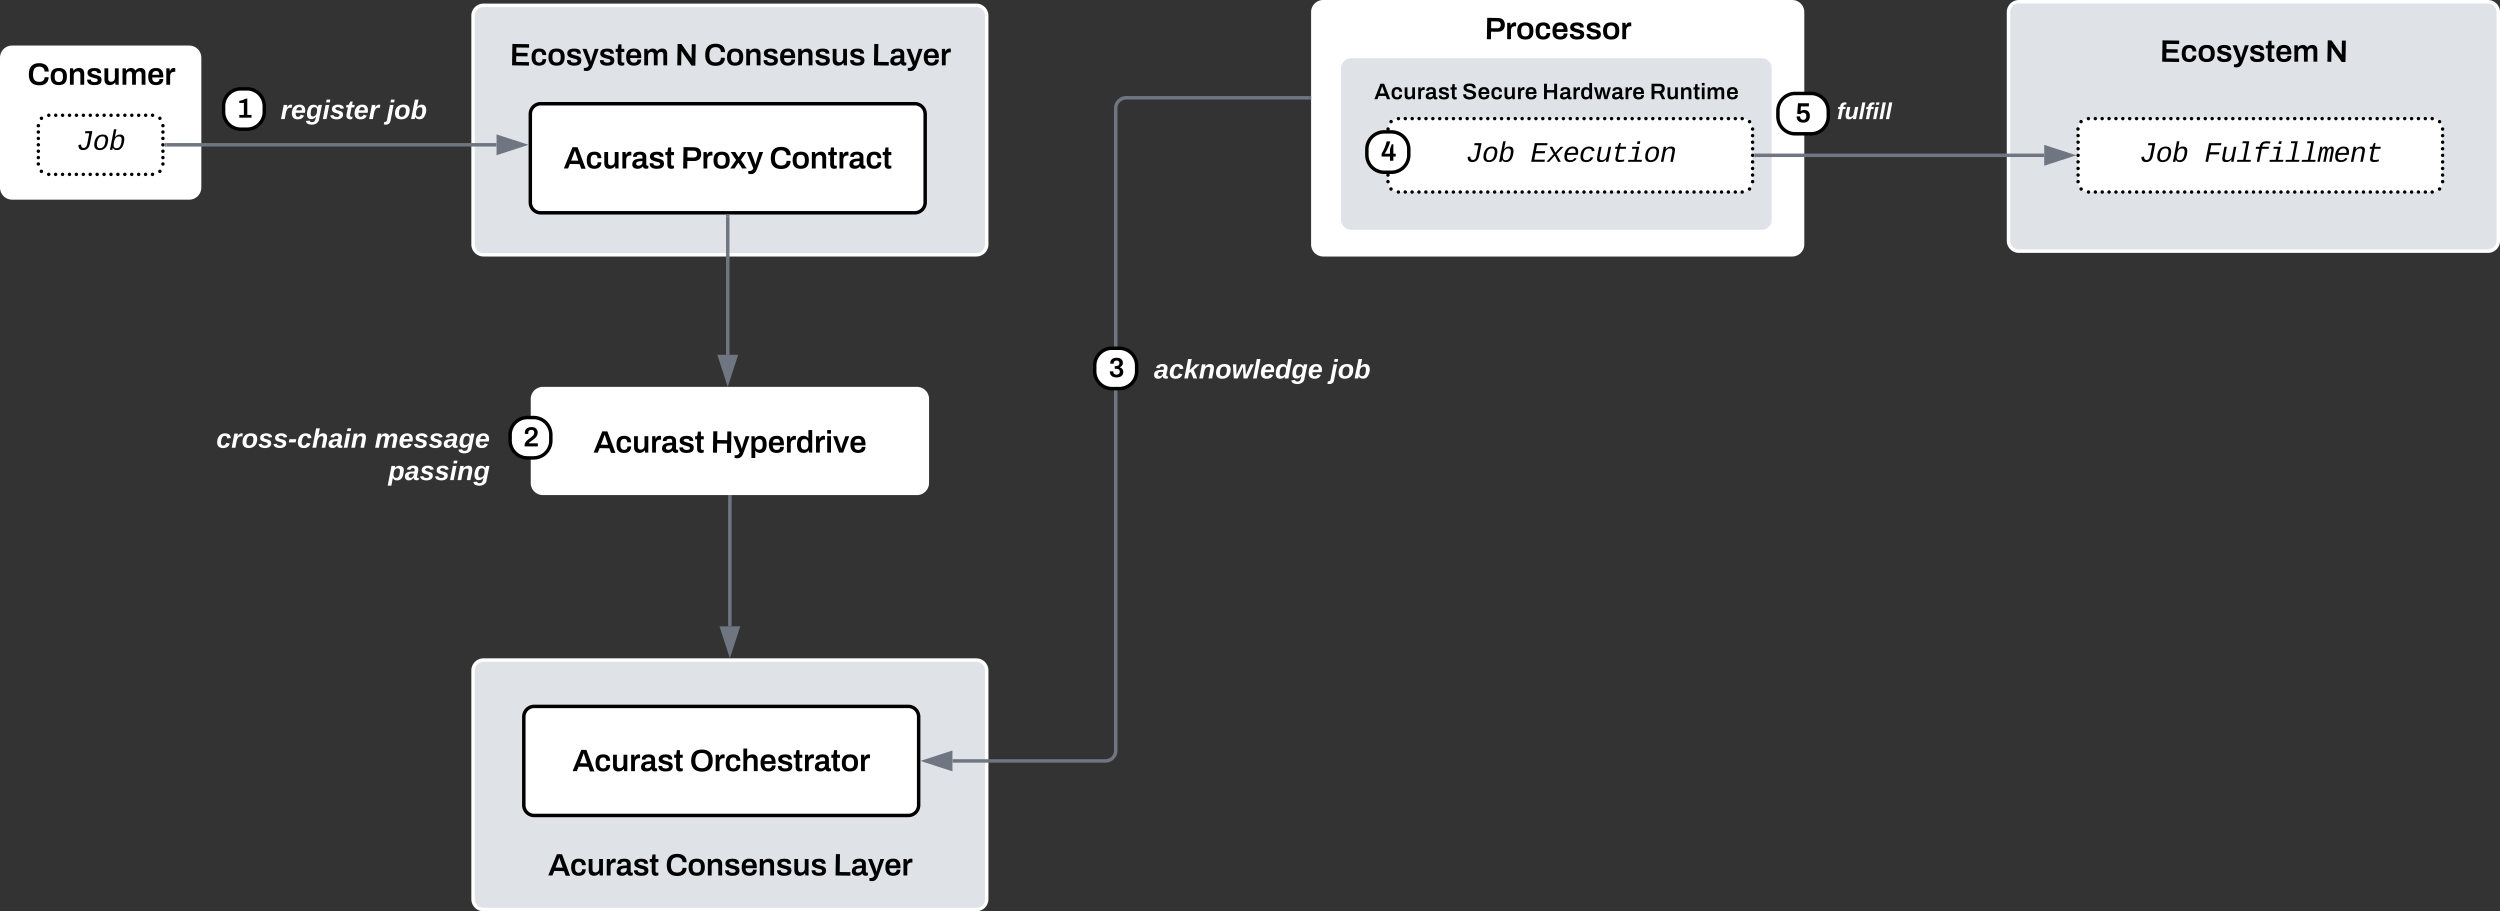 <svg xmlns="http://www.w3.org/2000/svg" xmlns:xlink="http://www.w3.org/1999/xlink" xmlns:lucid="lucid" width="1442.98" height="525.97"><rect width="100%" height="100%" fill="#333333" stroke="none"/><g transform="translate(-3179 -1519)" lucid:page-tab-id="OiwJSpQVZVr0"><path d="M4338.3 1526a6 6 0 0 1 6-6H4615a6 6 0 0 1 6 6v131.97a6 6 0 0 1-6 6h-270.7a6 6 0 0 1-6-6z" stroke="#fff" stroke-width="2" fill="#dfe3e8"/><use xlink:href="#a" transform="translate(4425.625 1554.609)"/><use xlink:href="#b" transform="translate(4520.985 1554.609)"/><path d="M3180 1552.3a6 6 0 0 1 6-6h102.2a6 6 0 0 1 6 6v74.94a6 6 0 0 1-6 6H3186a6 6 0 0 1-6-6z" stroke="#fff" stroke-width="2" fill="#fff"/><use xlink:href="#c" transform="translate(3194.736 1567.916)"/><path d="M3201.16 1591.53a6 6 0 0 1 6-6h59.9a6 6 0 0 1 6 6v22.1a6 6 0 0 1-6 6h-59.9a6 6 0 0 1-6-6z" fill="#fff"/><path d="M3202.16 1591.53c0 .55-.45 1-1 1s-1-.45-1-1c0-.56.45-1 1-1s1 .44 1 1zm1.76-4.25c0 .55-.45 1-1 1-.56 0-1-.45-1-1s.44-1 1-1c.55 0 1 .45 1 1zm4.24-1.75c0 .55-.45 1-1 1s-1-.45-1-1c0-.56.45-1 1-1s1 .44 1 1zm4 0c0 .55-.46 1-1 1-.56 0-1-.45-1-1 0-.56.44-1 1-1 .54 0 1 .44 1 1zm3.98 0c0 .55-.44 1-1 1-.55 0-1-.45-1-1 0-.56.45-1 1-1 .56 0 1 .44 1 1zm4 0c0 .55-.45 1-1 1-.56 0-1-.45-1-1 0-.56.44-1 1-1 .55 0 1 .44 1 1zm4 0c0 .55-.46 1-1 1-.56 0-1-.45-1-1 0-.56.44-1 1-1 .54 0 1 .44 1 1zm3.98 0c0 .55-.45 1-1 1s-1-.45-1-1c0-.56.45-1 1-1s1 .44 1 1zm4 0c0 .55-.45 1-1 1-.56 0-1-.45-1-1 0-.56.44-1 1-1 .55 0 1 .44 1 1zm4 0c0 .55-.46 1-1 1-.57 0-1-.45-1-1 0-.56.43-1 1-1 .54 0 1 .44 1 1zm3.98 0c0 .55-.45 1-1 1s-1-.45-1-1c0-.56.45-1 1-1s1 .44 1 1zm4 0c0 .55-.46 1-1 1-.56 0-1-.45-1-1 0-.56.44-1 1-1 .54 0 1 .44 1 1zm3.98 0c0 .55-.44 1-1 1-.55 0-1-.45-1-1 0-.56.45-1 1-1 .56 0 1 .44 1 1zm4 0c0 .55-.45 1-1 1-.56 0-1-.45-1-1 0-.56.44-1 1-1 .55 0 1 .44 1 1zm4 0c0 .55-.46 1-1 1-.56 0-1-.45-1-1 0-.56.44-1 1-1 .54 0 1 .44 1 1zm3.98 0c0 .55-.45 1-1 1s-1-.45-1-1c0-.56.45-1 1-1s1 .44 1 1zm4 0c0 .55-.45 1-1 1-.56 0-1-.45-1-1 0-.56.44-1 1-1 .55 0 1 .44 1 1zm4 0c0 .55-.46 1-1 1-.57 0-1-.45-1-1 0-.56.43-1 1-1 .54 0 1 .44 1 1zm4.23 1.75c0 .55-.46 1-1 1-.56 0-1-.45-1-1s.44-1 1-1c.54 0 1 .45 1 1zm1.75 4.25c0 .55-.45 1-1 1-.56 0-1-.45-1-1 0-.56.44-1 1-1 .55 0 1 .44 1 1zm0 3.68c0 .56-.45 1-1 1-.56 0-1-.44-1-1 0-.54.44-1 1-1 .55 0 1 .46 1 1zm0 3.7c0 .55-.45 1-1 1-.56 0-1-.45-1-1 0-.56.44-1 1-1 .55 0 1 .44 1 1zm0 3.68c0 .55-.45 1-1 1-.56 0-1-.45-1-1s.44-1 1-1c.55 0 1 .45 1 1zm0 3.7c0 .54-.45 1-1 1-.56 0-1-.46-1-1 0-.57.44-1 1-1 .55 0 1 .43 1 1zm0 3.67c0 .55-.45 1-1 1-.56 0-1-.45-1-1s.44-1 1-1c.55 0 1 .45 1 1zm0 3.7c0 .54-.45 1-1 1-.56 0-1-.46-1-1 0-.57.44-1 1-1 .55 0 1 .43 1 1zm-1.76 4.23c0 .55-.46 1-1 1-.56 0-1-.45-1-1s.44-1 1-1c.54 0 1 .45 1 1zm-4.25 1.76c0 .55-.45 1-1 1-.56 0-1-.45-1-1 0-.56.44-1 1-1 .55 0 1 .44 1 1zm-4 0c0 .55-.44 1-1 1-.55 0-1-.45-1-1 0-.56.45-1 1-1 .56 0 1 .44 1 1zm-4 0c0 .55-.44 1-1 1-.54 0-1-.45-1-1 0-.56.46-1 1-1 .56 0 1 .44 1 1zm-3.98 0c0 .55-.45 1-1 1s-1-.45-1-1c0-.56.45-1 1-1s1 .44 1 1zm-4 0c0 .55-.44 1-1 1-.55 0-1-.45-1-1 0-.56.45-1 1-1 .56 0 1 .44 1 1zm-4 0c0 .55-.43 1-1 1-.54 0-1-.45-1-1 0-.56.46-1 1-1 .57 0 1 .44 1 1zm-3.98 0c0 .55-.46 1-1 1-.56 0-1-.45-1-1 0-.56.44-1 1-1 .54 0 1 .44 1 1zm-4 0c0 .55-.45 1-1 1s-1-.45-1-1c0-.56.45-1 1-1s1 .44 1 1zm-4 0c0 .55-.44 1-1 1-.55 0-1-.45-1-1 0-.56.45-1 1-1 .56 0 1 .44 1 1zm-4 0c0 .55-.43 1-1 1-.54 0-1-.45-1-1 0-.56.46-1 1-1 .57 0 1 .44 1 1zm-3.98 0c0 .55-.45 1-1 1s-1-.45-1-1c0-.56.45-1 1-1s1 .44 1 1zm-4 0c0 .55-.44 1-1 1-.54 0-1-.45-1-1 0-.56.46-1 1-1 .56 0 1 .44 1 1zm-3.98 0c0 .55-.45 1-1 1-.56 0-1-.45-1-1 0-.56.44-1 1-1 .55 0 1 .44 1 1zm-4 0c0 .55-.44 1-1 1-.55 0-1-.45-1-1 0-.56.45-1 1-1 .56 0 1 .44 1 1zm-4 0c0 .55-.44 1-1 1-.54 0-1-.45-1-1 0-.56.46-1 1-1 .56 0 1 .44 1 1zm-3.98 0c0 .55-.45 1-1 1s-1-.45-1-1c0-.56.45-1 1-1s1 .44 1 1zm-4.24-1.76c0 .55-.45 1-1 1-.56 0-1-.45-1-1s.44-1 1-1c.55 0 1 .45 1 1zm-1.76-4.24c0 .55-.45 1-1 1s-1-.45-1-1c0-.56.45-1 1-1s1 .44 1 1zm0-3.7c0 .56-.45 1-1 1s-1-.44-1-1c0-.54.45-1 1-1s1 .46 1 1zm0-3.67c0 .55-.45 1-1 1s-1-.45-1-1c0-.56.45-1 1-1s1 .44 1 1zm0-3.7c0 .56-.45 1-1 1s-1-.44-1-1c0-.54.45-1 1-1s1 .46 1 1zm0-3.67c0 .55-.45 1-1 1s-1-.45-1-1c0-.56.45-1 1-1s1 .44 1 1zm0-3.7c0 .56-.45 1-1 1s-1-.44-1-1c0-.54.45-1 1-1s1 .46 1 1zm0-3.67c0 .55-.45 1-1 1s-1-.45-1-1c0-.56.45-1 1-1s1 .44 1 1z"/><use xlink:href="#d" transform="translate(3223.155 1605.475)"/><path d="M3308.04 1580.28a10 10 0 0 1 10-10h3.5a10 10 0 0 1 10 10v3.3a10 10 0 0 1-10 10h-3.5a10 10 0 0 1-10-10z" stroke="#000" stroke-width="2" fill="#fff"/><use xlink:href="#e" transform="translate(3315.564 1586.935)"/><path d="M3335.93 1570.28h109.56v35.8h-109.57z" fill="none"/><use xlink:href="#f" transform="translate(3340.935 1587.722)"/><use xlink:href="#g" transform="translate(3402.207 1587.722)"/><path d="M3452.05 1906a6 6 0 0 1 6-6h284.47a6 6 0 0 1 6 6v131.97a6 6 0 0 1-6 6h-284.47a6 6 0 0 1-6-6z" stroke="#fff" stroke-width="2" fill="#dfe3e8"/><use xlink:href="#h" transform="translate(3495.356 2024.293)"/><use xlink:href="#i" transform="translate(3562.947 2024.293)"/><use xlink:href="#j" transform="translate(3659.907 2024.293)"/><path d="M3481.34 1932.72a6 6 0 0 1 6-6h215.9a6 6 0 0 1 6 6v50.97a6 6 0 0 1-6 6h-215.9a6 6 0 0 1-6-6z" stroke="#000" stroke-width="2" fill="#fff"/><use xlink:href="#h" transform="translate(3509.427 1964.078)"/><use xlink:href="#k" transform="translate(3577.018 1964.078)"/><path d="M3936.75 1526a6 6 0 0 1 6-6h270.67a6 6 0 0 1 6 6v134.05a6 6 0 0 1-6 6h-270.67a6 6 0 0 1-6-6z" stroke="#fff" stroke-width="2" fill="#fff"/><use xlink:href="#l" transform="translate(4035.847 1541.609)"/><path d="M3953 1558.55a6 6 0 0 1 6-6h236.6a6 6 0 0 1 6 6v87.14a6 6 0 0 1-6 6H3959a6 6 0 0 1-6-6z" fill="#dfe3e8"/><use xlink:href="#m" transform="translate(3972.236 1576.259)"/><use xlink:href="#n" transform="translate(4022.93 1576.259)"/><use xlink:href="#o" transform="translate(4069.21 1576.259)"/><use xlink:href="#p" transform="translate(4131.263 1576.259)"/><path d="M3728.74 1958.2H3817a6 6 0 0 0 6-6v-370.74a6 6 0 0 1 6-6h105.75" stroke="#6f7681" stroke-width="2" fill="none"/><path d="m3713.47 1958.2 14.27-4.63v9.27z" stroke="#6f7681" stroke-width="2" fill="#6f7681"/><path d="M3935.75 1576.46h-1.03v-2h1.03z" stroke="#6f7681" stroke-width=".05" fill="#6f7681"/><path d="M3810.86 1730a10 10 0 0 1 10-10h4.2a10 10 0 0 1 10 10v3.3a10 10 0 0 1-10 10h-4.2a10 10 0 0 1-10-10z" stroke="#000" stroke-width="2" fill="#fff"/><use xlink:href="#q" transform="translate(3818.885 1736.658)"/><path d="M3835.07 1720h139.04v28.67h-139.03z" fill="none"/><use xlink:href="#r" transform="translate(3845.018 1737.444)"/><use xlink:href="#s" transform="translate(3946.82 1737.444)"/><path d="M3980.18 1593.45a6 6 0 0 1 6-6h198.4a6 6 0 0 1 6 6v30.37a6 6 0 0 1-6 6h-198.4a6 6 0 0 1-6-6z" fill="#fff"/><path d="M3981.18 1593.45c0 .55-.45 1-1 1-.56 0-1-.45-1-1s.44-1 1-1c.55 0 1 .45 1 1zm1.75-4.24c0 .56-.44 1-1 1-.55 0-1-.44-1-1 0-.55.45-1 1-1 .56 0 1 .45 1 1zm4.25-1.75c0 .55-.45 1-1 1-.56 0-1-.45-1-1s.44-1 1-1c.55 0 1 .45 1 1zm3.96 0c0 .55-.44 1-1 1-.55 0-1-.45-1-1s.45-1 1-1c.56 0 1 .45 1 1zm3.97 0c0 .55-.44 1-1 1-.54 0-1-.45-1-1s.46-1 1-1c.56 0 1 .45 1 1zm3.98 0c0 .55-.45 1-1 1s-1-.45-1-1 .45-1 1-1 1 .45 1 1zm3.97 0c0 .55-.45 1-1 1s-1-.45-1-1 .45-1 1-1 1 .45 1 1zm3.97 0c0 .55-.45 1-1 1-.56 0-1-.45-1-1s.44-1 1-1c.55 0 1 .45 1 1zm3.97 0c0 .55-.46 1-1 1-.57 0-1-.45-1-1s.43-1 1-1c.54 0 1 .45 1 1zm3.95 0c0 .55-.44 1-1 1-.55 0-1-.45-1-1s.45-1 1-1c.56 0 1 .45 1 1zm3.97 0c0 .55-.45 1-1 1s-1-.45-1-1 .45-1 1-1 1 .45 1 1zm3.97 0c0 .55-.46 1-1 1-.56 0-1-.45-1-1s.44-1 1-1c.54 0 1 .45 1 1zm3.96 0c0 .55-.45 1-1 1-.56 0-1-.45-1-1s.44-1 1-1c.55 0 1 .45 1 1zm3.97 0c0 .55-.45 1-1 1-.56 0-1-.45-1-1s.44-1 1-1c.55 0 1 .45 1 1zm3.96 0c0 .55-.45 1-1 1-.56 0-1-.45-1-1s.44-1 1-1c.55 0 1 .45 1 1zm3.96 0c0 .55-.45 1-1 1s-1-.45-1-1 .45-1 1-1 1 .45 1 1zm3.97 0c0 .55-.45 1-1 1s-1-.45-1-1 .45-1 1-1 1 .45 1 1zm3.97 0c0 .55-.45 1-1 1s-1-.45-1-1 .45-1 1-1 1 .45 1 1zm3.97 0c0 .55-.45 1-1 1-.56 0-1-.45-1-1s.44-1 1-1c.55 0 1 .45 1 1zm3.97 0c0 .55-.45 1-1 1-.56 0-1-.45-1-1s.44-1 1-1c.55 0 1 .45 1 1zm3.96 0c0 .55-.44 1-1 1-.55 0-1-.45-1-1s.45-1 1-1c.56 0 1 .45 1 1zm3.97 0c0 .55-.45 1-1 1s-1-.45-1-1 .45-1 1-1 1 .45 1 1zm3.97 0c0 .55-.45 1-1 1s-1-.45-1-1 .45-1 1-1 1 .45 1 1zm3.97 0c0 .55-.44 1-1 1-.54 0-1-.45-1-1s.46-1 1-1c.56 0 1 .45 1 1zm3.98 0c0 .55-.45 1-1 1-.56 0-1-.45-1-1s.44-1 1-1c.55 0 1 .45 1 1zm3.96 0c0 .55-.44 1-1 1-.55 0-1-.45-1-1s.45-1 1-1c.56 0 1 .45 1 1zm3.97 0c0 .55-.43 1-1 1-.54 0-1-.45-1-1s.46-1 1-1c.57 0 1 .45 1 1zm3.98 0c0 .55-.45 1-1 1s-1-.45-1-1 .45-1 1-1 1 .45 1 1zm3.97 0c0 .55-.45 1-1 1s-1-.45-1-1 .45-1 1-1 1 .45 1 1zm3.97 0c0 .55-.45 1-1 1-.56 0-1-.45-1-1s.44-1 1-1c.55 0 1 .45 1 1zm3.97 0c0 .55-.46 1-1 1-.57 0-1-.45-1-1s.43-1 1-1c.54 0 1 .45 1 1zm3.95 0c0 .55-.44 1-1 1-.55 0-1-.45-1-1s.45-1 1-1c.56 0 1 .45 1 1zm3.97 0c0 .55-.45 1-1 1s-1-.45-1-1 .45-1 1-1 1 .45 1 1zm3.97 0c0 .55-.46 1-1 1-.56 0-1-.45-1-1s.44-1 1-1c.54 0 1 .45 1 1zm3.96 0c0 .55-.45 1-1 1s-1-.45-1-1 .45-1 1-1 1 .45 1 1zm3.97 0c0 .55-.45 1-1 1-.56 0-1-.45-1-1s.44-1 1-1c.55 0 1 .45 1 1zm3.97 0c0 .55-.45 1-1 1-.56 0-1-.45-1-1s.44-1 1-1c.55 0 1 .45 1 1zm3.96 0c0 .55-.45 1-1 1s-1-.45-1-1 .45-1 1-1 1 .45 1 1zm3.97 0c0 .55-.45 1-1 1s-1-.45-1-1 .45-1 1-1 1 .45 1 1zm3.97 0c0 .55-.45 1-1 1s-1-.45-1-1 .45-1 1-1 1 .45 1 1zm3.97 0c0 .55-.45 1-1 1-.56 0-1-.45-1-1s.44-1 1-1c.55 0 1 .45 1 1zm3.97 0c0 .55-.45 1-1 1-.56 0-1-.45-1-1s.44-1 1-1c.55 0 1 .45 1 1zm3.96 0c0 .55-.44 1-1 1-.55 0-1-.45-1-1s.45-1 1-1c.56 0 1 .45 1 1zm3.97 0c0 .55-.44 1-1 1-.55 0-1-.45-1-1s.45-1 1-1c.56 0 1 .45 1 1zm3.97 0c0 .55-.45 1-1 1s-1-.45-1-1 .45-1 1-1 1 .45 1 1zm3.97 0c0 .55-.44 1-1 1-.54 0-1-.45-1-1s.46-1 1-1c.56 0 1 .45 1 1zm3.98 0c0 .55-.45 1-1 1s-1-.45-1-1 .45-1 1-1 1 .45 1 1zm3.97 0c0 .55-.45 1-1 1-.56 0-1-.45-1-1s.44-1 1-1c.55 0 1 .45 1 1zm3.96 0c0 .55-.43 1-1 1-.54 0-1-.45-1-1s.46-1 1-1c.57 0 1 .45 1 1zm3.98 0c0 .55-.45 1-1 1s-1-.45-1-1 .45-1 1-1 1 .45 1 1zm3.97 0c0 .55-.45 1-1 1s-1-.45-1-1 .45-1 1-1 1 .45 1 1zm3.97 0c0 .55-.45 1-1 1s-1-.45-1-1 .45-1 1-1 1 .45 1 1zm3.97 0c0 .55-.46 1-1 1-.57 0-1-.45-1-1s.43-1 1-1c.54 0 1 .45 1 1zm4.23 1.76c0 .56-.45 1-1 1s-1-.44-1-1c0-.55.45-1 1-1s1 .45 1 1zm1.76 4.25c0 .55-.46 1-1 1-.57 0-1-.45-1-1s.43-1 1-1c.54 0 1 .45 1 1zm0 3.8c0 .55-.46 1-1 1-.57 0-1-.45-1-1 0-.56.43-1 1-1 .54 0 1 .44 1 1zm0 3.8c0 .55-.46 1-1 1-.57 0-1-.45-1-1 0-.56.43-1 1-1 .54 0 1 .44 1 1zm0 3.8c0 .54-.46 1-1 1-.57 0-1-.46-1-1 0-.56.43-1 1-1 .54 0 1 .44 1 1zm0 3.8c0 .54-.46 1-1 1-.57 0-1-.46-1-1 0-.57.43-1 1-1 .54 0 1 .43 1 1zm0 3.78c0 .56-.46 1-1 1-.57 0-1-.44-1-1 0-.55.43-1 1-1 .54 0 1 .45 1 1zm0 3.8c0 .55-.46 1-1 1-.57 0-1-.45-1-1s.43-1 1-1c.54 0 1 .45 1 1zm0 3.8c0 .55-.46 1-1 1-.57 0-1-.45-1-1 0-.56.43-1 1-1 .54 0 1 .44 1 1zm0 3.8c0 .55-.46 1-1 1-.57 0-1-.45-1-1 0-.56.43-1 1-1 .54 0 1 .44 1 1zm-1.77 4.24c0 .55-.45 1-1 1s-1-.45-1-1c0-.56.45-1 1-1s1 .44 1 1zm-4.24 1.75c0 .56-.46 1-1 1-.57 0-1-.44-1-1 0-.55.43-1 1-1 .54 0 1 .45 1 1zm-3.98 0c0 .56-.45 1-1 1s-1-.44-1-1c0-.55.45-1 1-1s1 .45 1 1zm-3.97 0c0 .56-.45 1-1 1s-1-.44-1-1c0-.55.45-1 1-1s1 .45 1 1zm-3.97 0c0 .56-.45 1-1 1s-1-.44-1-1c0-.55.45-1 1-1s1 .45 1 1zm-3.97 0c0 .56-.43 1-1 1-.54 0-1-.44-1-1 0-.55.46-1 1-1 .57 0 1 .45 1 1zm-3.95 0c0 .56-.45 1-1 1-.56 0-1-.44-1-1 0-.55.44-1 1-1 .55 0 1 .45 1 1zm-3.97 0c0 .56-.45 1-1 1s-1-.44-1-1c0-.55.45-1 1-1s1 .45 1 1zm-3.97 0c0 .56-.44 1-1 1-.54 0-1-.44-1-1 0-.55.46-1 1-1 .56 0 1 .45 1 1zm-3.96 0c0 .56-.45 1-1 1s-1-.44-1-1c0-.55.45-1 1-1s1 .45 1 1zm-3.97 0c0 .56-.44 1-1 1-.55 0-1-.44-1-1 0-.55.45-1 1-1 .56 0 1 .45 1 1zm-3.97 0c0 .56-.44 1-1 1-.55 0-1-.44-1-1 0-.55.45-1 1-1 .56 0 1 .45 1 1zm-3.96 0c0 .56-.45 1-1 1-.56 0-1-.44-1-1 0-.55.44-1 1-1 .55 0 1 .45 1 1zm-3.97 0c0 .56-.45 1-1 1-.56 0-1-.44-1-1 0-.55.44-1 1-1 .55 0 1 .45 1 1zm-3.97 0c0 .56-.45 1-1 1s-1-.44-1-1c0-.55.45-1 1-1s1 .45 1 1zm-3.97 0c0 .56-.45 1-1 1s-1-.44-1-1c0-.55.45-1 1-1s1 .45 1 1zm-3.97 0c0 .56-.45 1-1 1s-1-.44-1-1c0-.55.45-1 1-1s1 .45 1 1zm-3.97 0c0 .56-.45 1-1 1-.56 0-1-.44-1-1 0-.55.44-1 1-1 .55 0 1 .45 1 1zm-3.97 0c0 .56-.45 1-1 1-.56 0-1-.44-1-1 0-.55.44-1 1-1 .55 0 1 .45 1 1zm-3.97 0c0 .56-.45 1-1 1s-1-.44-1-1c0-.55.45-1 1-1s1 .45 1 1zm-3.97 0c0 .56-.46 1-1 1-.56 0-1-.44-1-1 0-.55.44-1 1-1 .54 0 1 .45 1 1zm-3.98 0c0 .56-.45 1-1 1s-1-.44-1-1c0-.55.45-1 1-1s1 .45 1 1zm-3.97 0c0 .56-.44 1-1 1-.55 0-1-.44-1-1 0-.55.45-1 1-1 .56 0 1 .45 1 1zm-3.96 0c0 .56-.46 1-1 1-.57 0-1-.44-1-1 0-.55.43-1 1-1 .54 0 1 .45 1 1zm-3.98 0c0 .56-.45 1-1 1-.56 0-1-.44-1-1 0-.55.44-1 1-1 .55 0 1 .45 1 1zm-3.97 0c0 .56-.45 1-1 1s-1-.44-1-1c0-.55.45-1 1-1s1 .45 1 1zm-3.97 0c0 .56-.45 1-1 1s-1-.44-1-1c0-.55.45-1 1-1s1 .45 1 1zm-3.97 0c0 .56-.43 1-1 1-.54 0-1-.44-1-1 0-.55.46-1 1-1 .57 0 1 .45 1 1zm-3.96 0c0 .56-.44 1-1 1-.55 0-1-.44-1-1 0-.55.45-1 1-1 .56 0 1 .45 1 1zm-3.96 0c0 .56-.45 1-1 1-.56 0-1-.44-1-1 0-.55.44-1 1-1 .55 0 1 .45 1 1zm-3.97 0c0 .56-.44 1-1 1-.54 0-1-.44-1-1 0-.55.46-1 1-1 .56 0 1 .45 1 1zm-3.96 0c0 .56-.45 1-1 1s-1-.44-1-1c0-.55.45-1 1-1s1 .45 1 1zm-3.97 0c0 .56-.45 1-1 1s-1-.44-1-1c0-.55.45-1 1-1s1 .45 1 1zm-3.97 0c0 .56-.44 1-1 1-.55 0-1-.44-1-1 0-.55.45-1 1-1 .56 0 1 .45 1 1zm-3.96 0c0 .56-.45 1-1 1-.56 0-1-.44-1-1 0-.55.44-1 1-1 .55 0 1 .45 1 1zm-3.97 0c0 .56-.45 1-1 1-.56 0-1-.44-1-1 0-.55.44-1 1-1 .55 0 1 .45 1 1zm-3.97 0c0 .56-.45 1-1 1s-1-.44-1-1c0-.55.45-1 1-1s1 .45 1 1zm-3.97 0c0 .56-.45 1-1 1s-1-.44-1-1c0-.55.45-1 1-1s1 .45 1 1zm-3.97 0c0 .56-.45 1-1 1s-1-.44-1-1c0-.55.45-1 1-1s1 .45 1 1zm-3.97 0c0 .56-.45 1-1 1-.56 0-1-.44-1-1 0-.55.44-1 1-1 .55 0 1 .45 1 1zm-3.97 0c0 .56-.45 1-1 1-.56 0-1-.44-1-1 0-.55.44-1 1-1 .55 0 1 .45 1 1zm-3.97 0c0 .56-.45 1-1 1-.56 0-1-.44-1-1 0-.55.44-1 1-1 .55 0 1 .45 1 1zm-3.97 0c0 .56-.46 1-1 1-.56 0-1-.44-1-1 0-.55.44-1 1-1 .54 0 1 .45 1 1zm-3.98 0c0 .56-.45 1-1 1s-1-.44-1-1c0-.55.45-1 1-1s1 .45 1 1zm-3.97 0c0 .56-.44 1-1 1-.55 0-1-.44-1-1 0-.55.45-1 1-1 .56 0 1 .45 1 1zm-3.96 0c0 .56-.46 1-1 1-.57 0-1-.44-1-1 0-.55.43-1 1-1 .54 0 1 .45 1 1zm-3.98 0c0 .56-.45 1-1 1-.56 0-1-.44-1-1 0-.55.44-1 1-1 .55 0 1 .45 1 1zm-3.97 0c0 .56-.45 1-1 1s-1-.44-1-1c0-.55.45-1 1-1s1 .45 1 1zm-3.97 0c0 .56-.45 1-1 1s-1-.44-1-1c0-.55.45-1 1-1s1 .45 1 1zm-3.97 0c0 .56-.44 1-1 1-.54 0-1-.44-1-1 0-.55.46-1 1-1 .56 0 1 .45 1 1zm-3.96 0c0 .56-.44 1-1 1-.55 0-1-.44-1-1 0-.55.45-1 1-1 .56 0 1 .45 1 1zm-3.96 0c0 .56-.45 1-1 1-.56 0-1-.44-1-1 0-.55.44-1 1-1 .55 0 1 .45 1 1zm-4.25-1.75c0 .55-.44 1-1 1-.55 0-1-.45-1-1 0-.56.45-1 1-1 .56 0 1 .44 1 1zm-1.75-4.25c0 .56-.45 1-1 1-.56 0-1-.44-1-1 0-.55.44-1 1-1 .55 0 1 .45 1 1zm0-3.8c0 .56-.45 1-1 1-.56 0-1-.44-1-1 0-.55.44-1 1-1 .55 0 1 .45 1 1zm0-3.8c0 .56-.45 1-1 1-.56 0-1-.44-1-1 0-.54.44-1 1-1 .55 0 1 .46 1 1zm0-3.8c0 .57-.45 1-1 1-.56 0-1-.43-1-1 0-.54.44-1 1-1 .55 0 1 .46 1 1zm0-3.78c0 .55-.45 1-1 1-.56 0-1-.45-1-1 0-.56.44-1 1-1 .55 0 1 .44 1 1zm0-3.8c0 .55-.45 1-1 1-.56 0-1-.45-1-1s.44-1 1-1c.55 0 1 .45 1 1zm0-3.8c0 .56-.45 1-1 1-.56 0-1-.44-1-1 0-.55.44-1 1-1 .55 0 1 .45 1 1zm0-3.8c0 .56-.45 1-1 1-.56 0-1-.44-1-1 0-.55.44-1 1-1 .55 0 1 .45 1 1z"/><use xlink:href="#t" transform="translate(4024.999 1612.4)"/><use xlink:href="#u" transform="translate(4062.338 1612.4)"/><path d="M3967.94 1605.13a10 10 0 0 1 10-10h4.2a10 10 0 0 1 10 10v3.3a10 10 0 0 1-10 10h-4.2a10 10 0 0 1-10-10z" stroke="#000" stroke-width="2" fill="#fff"/><use xlink:href="#v" transform="translate(3975.952 1611.786)"/><path d="M4205.2 1582.94a10 10 0 0 1 10-10h9.07a10 10 0 0 1 10 10v3.3a10 10 0 0 1-10 10h-9.07a10 10 0 0 1-10-10z" stroke="#000" stroke-width="2" fill="#fff"/><use xlink:href="#w" transform="translate(4215.227 1589.597)"/><path d="M4234.27 1564.6h74.85v40h-74.85z" fill="none"/><use xlink:href="#x" transform="translate(4239.275 1587.764)"/><path d="M3452.05 1528.08a6 6 0 0 1 6-6h284.47a6 6 0 0 1 6 6v131.97a6 6 0 0 1-6 6h-284.47a6 6 0 0 1-6-6z" stroke="#fff" stroke-width="2" fill="#dfe3e8"/><use xlink:href="#a" transform="translate(3473.187 1556.69)"/><use xlink:href="#y" transform="translate(3568.547 1556.69)"/><use xlink:href="#z" transform="translate(3585.116 1556.69)"/><use xlink:href="#j" transform="translate(3682.076 1556.69)"/><path d="M3485.1 1584.86a6 6 0 0 1 6-6H3707a6 6 0 0 1 6 6v50.97a6 6 0 0 1-6 6h-215.9a6 6 0 0 1-6-6z" stroke="#000" stroke-width="2" fill="#fff"/><use xlink:href="#h" transform="translate(3504.368 1616.218)"/><use xlink:href="#A" transform="translate(3571.959 1616.218)"/><use xlink:href="#B" transform="translate(3622.981 1616.218)"/><path d="M3275.05 1602.58h190.55" stroke="#6f7681" stroke-width="2" fill="none"/><path d="M3275.07 1603.58h-1.02v-2h1.02z" stroke="#6f7681" stroke-width=".05" fill="#6f7681"/><path d="m3480.87 1602.58-14.27 4.64v-9.27z" stroke="#6f7681" stroke-width="2" fill="#6f7681"/><path d="M4378.4 1593.45a6 6 0 0 1 6-6h198.42a6 6 0 0 1 6 6v30.37a6 6 0 0 1-6 6h-198.4a6 6 0 0 1-6-6z" fill="#fff"/><path d="M4379.4 1593.45c0 .55-.44 1-1 1-.54 0-1-.45-1-1s.46-1 1-1c.56 0 1 .45 1 1zm1.77-4.24c0 .56-.45 1-1 1-.56 0-1-.44-1-1 0-.55.44-1 1-1 .55 0 1 .45 1 1zm4.24-1.75c0 .55-.44 1-1 1-.54 0-1-.45-1-1s.46-1 1-1c.56 0 1 .45 1 1zm3.98 0c0 .55-.45 1-1 1-.56 0-1-.45-1-1s.44-1 1-1c.55 0 1 .45 1 1zm3.97 0c0 .55-.45 1-1 1-.56 0-1-.45-1-1s.44-1 1-1c.55 0 1 .45 1 1zm3.96 0c0 .55-.43 1-1 1-.54 0-1-.45-1-1s.46-1 1-1c.57 0 1 .45 1 1zm3.98 0c0 .55-.45 1-1 1s-1-.45-1-1 .45-1 1-1 1 .45 1 1zm3.97 0c0 .55-.45 1-1 1s-1-.45-1-1 .45-1 1-1 1 .45 1 1zm3.97 0c0 .55-.45 1-1 1s-1-.45-1-1 .45-1 1-1 1 .45 1 1zm3.97 0c0 .55-.46 1-1 1-.57 0-1-.45-1-1s.43-1 1-1c.54 0 1 .45 1 1zm3.95 0c0 .55-.44 1-1 1-.55 0-1-.45-1-1s.45-1 1-1c.56 0 1 .45 1 1zm3.97 0c0 .55-.44 1-1 1-.55 0-1-.45-1-1s.45-1 1-1c.56 0 1 .45 1 1zm3.97 0c0 .55-.46 1-1 1-.56 0-1-.45-1-1s.44-1 1-1c.54 0 1 .45 1 1zm3.96 0c0 .55-.45 1-1 1s-1-.45-1-1 .45-1 1-1 1 .45 1 1zm3.97 0c0 .55-.45 1-1 1s-1-.45-1-1 .45-1 1-1 1 .45 1 1zm3.97 0c0 .55-.45 1-1 1-.56 0-1-.45-1-1s.44-1 1-1c.55 0 1 .45 1 1zm3.96 0c0 .55-.44 1-1 1-.55 0-1-.45-1-1s.45-1 1-1c.56 0 1 .45 1 1zm3.97 0c0 .55-.45 1-1 1s-1-.45-1-1 .45-1 1-1 1 .45 1 1zm3.97 0c0 .55-.45 1-1 1s-1-.45-1-1 .45-1 1-1 1 .45 1 1zm3.97 0c0 .55-.45 1-1 1s-1-.45-1-1 .45-1 1-1 1 .45 1 1zm3.97 0c0 .55-.45 1-1 1-.56 0-1-.45-1-1s.44-1 1-1c.55 0 1 .45 1 1zm3.97 0c0 .55-.44 1-1 1-.55 0-1-.45-1-1s.45-1 1-1c.56 0 1 .45 1 1zm3.97 0c0 .55-.44 1-1 1-.55 0-1-.45-1-1s.45-1 1-1c.56 0 1 .45 1 1zm3.97 0c0 .55-.45 1-1 1s-1-.45-1-1 .45-1 1-1 1 .45 1 1zm3.97 0c0 .55-.44 1-1 1-.54 0-1-.45-1-1s.46-1 1-1c.56 0 1 .45 1 1zm3.98 0c0 .55-.45 1-1 1s-1-.45-1-1 .45-1 1-1 1 .45 1 1zm3.97 0c0 .55-.45 1-1 1-.56 0-1-.45-1-1s.44-1 1-1c.55 0 1 .45 1 1zm3.97 0c0 .55-.45 1-1 1-.56 0-1-.45-1-1s.44-1 1-1c.55 0 1 .45 1 1zm3.96 0c0 .55-.44 1-1 1-.55 0-1-.45-1-1s.45-1 1-1c.56 0 1 .45 1 1zm3.97 0c0 .55-.45 1-1 1s-1-.45-1-1 .45-1 1-1 1 .45 1 1zm3.97 0c0 .55-.45 1-1 1s-1-.45-1-1 .45-1 1-1 1 .45 1 1zm3.97 0c0 .55-.46 1-1 1-.56 0-1-.45-1-1s.44-1 1-1c.54 0 1 .45 1 1zm3.96 0c0 .55-.45 1-1 1-.56 0-1-.45-1-1s.44-1 1-1c.55 0 1 .45 1 1zm3.96 0c0 .55-.44 1-1 1-.55 0-1-.45-1-1s.45-1 1-1c.56 0 1 .45 1 1zm3.97 0c0 .55-.46 1-1 1-.56 0-1-.45-1-1s.44-1 1-1c.54 0 1 .45 1 1zm3.96 0c0 .55-.45 1-1 1s-1-.45-1-1 .45-1 1-1 1 .45 1 1zm3.97 0c0 .55-.45 1-1 1s-1-.45-1-1 .45-1 1-1 1 .45 1 1zm3.97 0c0 .55-.45 1-1 1-.56 0-1-.45-1-1s.44-1 1-1c.55 0 1 .45 1 1zm3.97 0c0 .55-.45 1-1 1-.56 0-1-.45-1-1s.44-1 1-1c.55 0 1 .45 1 1zm3.96 0c0 .55-.44 1-1 1-.55 0-1-.45-1-1s.45-1 1-1c.56 0 1 .45 1 1zm3.97 0c0 .55-.45 1-1 1s-1-.45-1-1 .45-1 1-1 1 .45 1 1zm3.97 0c0 .55-.45 1-1 1s-1-.45-1-1 .45-1 1-1 1 .45 1 1zm3.97 0c0 .55-.45 1-1 1-.56 0-1-.45-1-1s.44-1 1-1c.55 0 1 .45 1 1zm3.97 0c0 .55-.44 1-1 1-.55 0-1-.45-1-1s.45-1 1-1c.56 0 1 .45 1 1zm3.97 0c0 .55-.44 1-1 1-.55 0-1-.45-1-1s.45-1 1-1c.56 0 1 .45 1 1zm3.97 0c0 .55-.44 1-1 1-.55 0-1-.45-1-1s.45-1 1-1c.56 0 1 .45 1 1zm3.97 0c0 .55-.44 1-1 1-.54 0-1-.45-1-1s.46-1 1-1c.56 0 1 .45 1 1zm3.98 0c0 .55-.45 1-1 1s-1-.45-1-1 .45-1 1-1 1 .45 1 1zm3.97 0c0 .55-.45 1-1 1s-1-.45-1-1 .45-1 1-1 1 .45 1 1zm3.97 0c0 .55-.45 1-1 1-.56 0-1-.45-1-1s.44-1 1-1c.55 0 1 .45 1 1zm3.96 0c0 .55-.44 1-1 1-.55 0-1-.45-1-1s.45-1 1-1c.56 0 1 .45 1 1zm3.97 0c0 .55-.45 1-1 1s-1-.45-1-1 .45-1 1-1 1 .45 1 1zm3.97 0c0 .55-.45 1-1 1s-1-.45-1-1 .45-1 1-1 1 .45 1 1zm4.24 1.76c0 .56-.45 1-1 1s-1-.44-1-1c0-.55.45-1 1-1s1 .45 1 1zm1.76 4.25c0 .55-.45 1-1 1s-1-.45-1-1 .45-1 1-1 1 .45 1 1zm0 3.8c0 .55-.45 1-1 1s-1-.45-1-1c0-.56.45-1 1-1s1 .44 1 1zm0 3.8c0 .55-.45 1-1 1s-1-.45-1-1c0-.56.45-1 1-1s1 .44 1 1zm0 3.8c0 .54-.45 1-1 1s-1-.46-1-1c0-.56.45-1 1-1s1 .44 1 1zm0 3.8c0 .54-.45 1-1 1s-1-.46-1-1c0-.57.45-1 1-1s1 .43 1 1zm0 3.78c0 .56-.45 1-1 1s-1-.44-1-1c0-.55.45-1 1-1s1 .45 1 1zm0 3.8c0 .55-.45 1-1 1s-1-.45-1-1 .45-1 1-1 1 .45 1 1zm0 3.8c0 .55-.45 1-1 1s-1-.45-1-1c0-.56.45-1 1-1s1 .44 1 1zm0 3.8c0 .55-.45 1-1 1s-1-.45-1-1c0-.56.45-1 1-1s1 .44 1 1zm-1.76 4.24c0 .55-.45 1-1 1s-1-.45-1-1c0-.56.45-1 1-1s1 .44 1 1zm-4.24 1.75c0 .56-.45 1-1 1s-1-.44-1-1c0-.55.45-1 1-1s1 .45 1 1zm-3.97 0c0 .56-.45 1-1 1s-1-.44-1-1c0-.55.45-1 1-1s1 .45 1 1zm-3.97 0c0 .56-.44 1-1 1-.55 0-1-.44-1-1 0-.55.45-1 1-1 .56 0 1 .45 1 1zm-3.97 0c.02.56-.43 1-.98 1-.56 0-1-.44-1-1 0-.55.44-1 1-1 .55 0 1 .45 1 1zm-3.95 0c0 .56-.45 1-1 1s-1-.44-1-1c0-.55.45-1 1-1s1 .45 1 1zm-3.97 0c0 .56-.45 1-1 1s-1-.44-1-1c0-.55.45-1 1-1s1 .45 1 1zm-3.97 0c0 .56-.44 1-1 1-.54 0-1-.44-1-1 0-.55.46-1 1-1 .56 0 1 .45 1 1zm-3.96 0c0 .56-.44 1-1 1-.55 0-1-.44-1-1 0-.55.45-1 1-1 .56 0 1 .45 1 1zm-3.97 0c0 .56-.44 1-1 1-.55 0-1-.44-1-1 0-.55.45-1 1-1 .56 0 1 .45 1 1zm-3.96 0c0 .56-.44 1-1 1-.55 0-1-.44-1-1 0-.55.45-1 1-1 .56 0 1 .45 1 1zm-3.96 0c0 .56-.45 1-1 1-.56 0-1-.44-1-1 0-.55.44-1 1-1 .55 0 1 .45 1 1zm-3.97 0c0 .56-.45 1-1 1s-1-.44-1-1c0-.55.45-1 1-1s1 .45 1 1zm-3.97 0c0 .56-.45 1-1 1s-1-.44-1-1c0-.55.45-1 1-1s1 .45 1 1zm-3.97 0c0 .56-.44 1-1 1-.55 0-1-.44-1-1 0-.55.45-1 1-1 .56 0 1 .45 1 1zm-3.96 0c0 .56-.45 1-1 1-.56 0-1-.44-1-1 0-.55.44-1 1-1 .55 0 1 .45 1 1zm-3.97 0c0 .56-.45 1-1 1-.56 0-1-.44-1-1 0-.55.44-1 1-1 .55 0 1 .45 1 1zm-3.97 0c0 .56-.45 1-1 1s-1-.44-1-1c0-.55.45-1 1-1s1 .45 1 1zm-3.97 0c0 .56-.45 1-1 1s-1-.44-1-1c0-.55.45-1 1-1s1 .45 1 1zm-3.97 0c0 .56-.46 1-1 1-.56 0-1-.44-1-1 0-.55.44-1 1-1 .54 0 1 .45 1 1zm-3.98 0c0 .56-.44 1-1 1-.55 0-1-.44-1-1 0-.55.45-1 1-1 .56 0 1 .45 1 1zm-3.96 0c0 .56-.45 1-1 1-.56 0-1-.44-1-1 0-.55.44-1 1-1 .55 0 1 .45 1 1zm-3.97 0c0 .56-.46 1-1 1-.56 0-1-.44-1-1 0-.55.44-1 1-1 .54 0 1 .45 1 1zm-3.98 0c0 .56-.45 1-1 1s-1-.44-1-1c0-.55.45-1 1-1s1 .45 1 1zm-3.97 0c0 .56-.45 1-1 1s-1-.44-1-1c0-.55.45-1 1-1s1 .45 1 1zm-3.97 0c0 .56-.44 1-1 1-.55 0-1-.44-1-1 0-.55.45-1 1-1 .56 0 1 .45 1 1zm-3.97 0c0 .56-.43 1-1 1-.54 0-1-.44-1-1 0-.55.46-1 1-1 .57 0 1 .45 1 1zm-3.95 0c0 .56-.45 1-1 1-.56 0-1-.44-1-1 0-.55.44-1 1-1 .55 0 1 .45 1 1zm-3.97 0c0 .56-.45 1-1 1s-1-.44-1-1c0-.55.45-1 1-1s1 .45 1 1zm-3.97 0c0 .56-.44 1-1 1-.54 0-1-.44-1-1 0-.55.46-1 1-1 .56 0 1 .45 1 1zm-3.96 0c0 .56-.45 1-1 1s-1-.44-1-1c0-.55.45-1 1-1s1 .45 1 1zm-3.97 0c0 .56-.44 1-1 1-.55 0-1-.44-1-1 0-.55.45-1 1-1 .56 0 1 .45 1 1zm-3.97 0c0 .56-.44 1-1 1-.55 0-1-.44-1-1 0-.55.45-1 1-1 .56 0 1 .45 1 1zm-3.96 0c0 .56-.45 1-1 1-.56 0-1-.44-1-1 0-.55.44-1 1-1 .55 0 1 .45 1 1zm-3.97 0c0 .56-.45 1-1 1s-1-.44-1-1c0-.55.45-1 1-1s1 .45 1 1zm-3.97 0c0 .56-.45 1-1 1s-1-.44-1-1c0-.55.45-1 1-1s1 .45 1 1zm-3.97 0c0 .56-.45 1-1 1s-1-.44-1-1c0-.55.45-1 1-1s1 .45 1 1zm-3.97 0c0 .56-.44 1-1 1-.55 0-1-.44-1-1 0-.55.45-1 1-1 .56 0 1 .45 1 1zm-3.96 0c0 .56-.45 1-1 1-.56 0-1-.44-1-1 0-.55.44-1 1-1 .55 0 1 .45 1 1zm-3.97 0c0 .56-.45 1-1 1s-1-.44-1-1c0-.55.45-1 1-1s1 .45 1 1zm-3.97 0c0 .56-.45 1-1 1s-1-.44-1-1c0-.55.45-1 1-1s1 .45 1 1zm-3.97 0c0 .56-.46 1-1 1-.56 0-1-.44-1-1 0-.55.44-1 1-1 .54 0 1 .45 1 1zm-3.98 0c0 .56-.44 1-1 1-.55 0-1-.44-1-1 0-.55.45-1 1-1 .56 0 1 .45 1 1zm-3.97 0c0 .56-.44 1-1 1-.55 0-1-.44-1-1 0-.55.45-1 1-1 .56 0 1 .45 1 1zm-3.96 0c0 .56-.46 1-1 1-.57 0-1-.44-1-1 0-.55.43-1 1-1 .54 0 1 .45 1 1zm-3.98 0c0 .56-.45 1-1 1s-1-.44-1-1c0-.55.45-1 1-1s1 .45 1 1zm-3.97 0c0 .56-.45 1-1 1s-1-.44-1-1c0-.55.45-1 1-1s1 .45 1 1zm-3.97 0c0 .56-.45 1-1 1s-1-.44-1-1c0-.55.45-1 1-1s1 .45 1 1zm-3.97 0c0 .56-.43 1-1 1-.54 0-1-.44-1-1 0-.55.46-1 1-1 .57 0 1 .45 1 1zm-3.95 0c0 .56-.45 1-1 1-.56 0-1-.44-1-1 0-.55.44-1 1-1 .55 0 1 .45 1 1zm-3.97 0c0 .56-.45 1-1 1-.56 0-1-.44-1-1 0-.55.44-1 1-1 .55 0 1 .45 1 1zm-3.97 0c0 .56-.44 1-1 1-.54 0-1-.44-1-1 0-.55.46-1 1-1 .56 0 1 .45 1 1zm-4.23-1.75c0 .55-.45 1-1 1-.56 0-1-.45-1-1 0-.56.44-1 1-1 .55 0 1 .44 1 1zm-1.76-4.25c0 .56-.44 1-1 1-.54 0-1-.44-1-1 0-.55.46-1 1-1 .56 0 1 .45 1 1zm0-3.8c0 .56-.44 1-1 1-.54 0-1-.44-1-1 0-.55.46-1 1-1 .56 0 1 .45 1 1zm0-3.8c0 .56-.44 1-1 1-.54 0-1-.44-1-1 0-.54.46-1 1-1 .56 0 1 .46 1 1zm0-3.8c0 .57-.44 1-1 1-.54 0-1-.43-1-1 0-.54.46-1 1-1 .56 0 1 .46 1 1zm0-3.78c0 .55-.44 1-1 1-.54 0-1-.45-1-1 0-.56.46-1 1-1 .56 0 1 .44 1 1zm0-3.8c0 .55-.44 1-1 1-.54 0-1-.45-1-1s.46-1 1-1c.56 0 1 .45 1 1zm0-3.8c0 .56-.44 1-1 1-.54 0-1-.44-1-1 0-.55.46-1 1-1 .56 0 1 .45 1 1zm0-3.8c0 .56-.44 1-1 1-.54 0-1-.44-1-1 0-.55.46-1 1-1 .56 0 1 .45 1 1z"/><use xlink:href="#t" transform="translate(4413.898 1612.4)"/><use xlink:href="#C" transform="translate(4451.237 1612.4)"/><path d="M4192.6 1608.64h166.3" stroke="#6f7681" stroke-width="2" fill="none"/><path d="M4192.6 1609.64h-1v-2h1z" stroke="#6f7681" stroke-width=".05" fill="#6f7681"/><path d="m4374.17 1608.64-14.26 4.63V1604z" stroke="#6f7681" stroke-width="2" fill="#6f7681"/><path d="M3599.05 1643.83v79.97" stroke="#6f7681" stroke-width="2" fill="none"/><path d="M3600.05 1643.85h-2v-1.02h2z" stroke="#6f7681" stroke-width=".05" fill="#6f7681"/><path d="m3599.05 1739.07-4.63-14.27h9.27z" stroke="#6f7681" stroke-width="2" fill="#6f7681"/><path d="M3486.34 1749.3a6 6 0 0 1 6-6h215.9a6 6 0 0 1 6 6v48.45a6 6 0 0 1-6 6h-215.9a6 6 0 0 1-6-6z" stroke="#fff" stroke-width="2" fill="#fff"/><use xlink:href="#h" transform="translate(3521.544 1780.228)"/><use xlink:href="#D" transform="translate(3589.136 1780.228)"/><path d="M3600.28 1805.75v74.75" stroke="#6f7681" stroke-width="2" fill="none"/><path d="M3601.28 1805.78h-2v-1.03h2z" stroke="#6f7681" stroke-width=".05" fill="#6f7681"/><path d="m3600.28 1895.76-4.63-14.26h9.27z" stroke="#6f7681" stroke-width="2" fill="#6f7681"/><path d="M3473.44 1770a10 10 0 0 1 10-10h3.5a10 10 0 0 1 10 10v3.3a10 10 0 0 1-10 10h-3.5a10 10 0 0 1-10-10z" stroke="#000" stroke-width="2" fill="#fff"/><use xlink:href="#E" transform="translate(3480.963 1776.658)"/><path d="M3294.76 1760h171.22v60.1h-171.22z" fill="none"/><use xlink:href="#F" transform="translate(3303.828 1777.444)"/><use xlink:href="#G" transform="translate(3395.26 1777.444)"/><use xlink:href="#H" transform="translate(3403.125 1796.111)"/><defs><path d="M76 0v-686h535v111H206v169h361v111H206v184h411V0H76" id="I"/><path d="M508-197C505-58 424 10 284 12 110 12 38-87 39-263c-1-177 72-274 245-275 142 2 222 67 224 209H384c0-72-31-110-102-110-98 1-119 79-118 183 1 99 25 169 123 169 70 0 102-41 103-110h118" id="J"/><path d="M559-263c0 181-81 275-260 275C121 12 38-82 39-263c-1-182 82-275 260-275 179 0 261 94 260 275zm-394-7c-1 110 27 183 134 182 107 1 135-72 134-182-1-103-32-169-134-168-102-1-133 65-134 168" id="K"/><path d="M503-156C503-26 401 12 270 12 138 12 38-35 41-166h120c-2 64 53 80 114 82 49-2 104-10 104-56 0-65-86-64-142-82-87-28-185-47-185-159 0-117 103-156 224-156 119 0 217 40 211 164H368c0-54-44-65-98-69-59-5-123 35-80 81 105 66 313 34 313 205" id="L"/><path d="M214 166c-40 24-124 18-165 4V83c85 11 139-22 161-83L5-526h128c49 131 106 252 141 398h5c35-138 80-266 121-398h124C453-334 391-133 314 53c-24 48-53 90-100 113" id="M"/><path d="M289-4c-23 8-54 15-85 16-87 1-128-52-128-132v-306H13v-100h66l22-147h97v147h91v100h-91v294c-3 48 44 46 91 44v84" id="N"/><path d="M522-184C519-47 427 8 291 12 115 12 38-85 39-263c-1-179 76-275 252-275 178 0 239 115 231 305H164c4 91 33 150 128 149 67-1 108-33 110-100h120zM395-319c-1-75-29-122-104-122-84-1-117 45-125 122h229" id="O"/><path d="M290-431c-67 4-103 54-103 125V0H65v-526h102l10 70h7c33-45 77-81 152-82 70 1 115 29 138 82h7c33-46 81-81 158-82 109 1 162 62 161 177V0H678v-336c0-61-23-95-82-95-67 4-102 55-102 125V0H372v-336c0-61-23-95-82-95" id="P"/><path d="M76 0v-686h124c106 148 214 293 318 442 7 7 3 17 13 16v-458h125V0H533C425-155 309-302 206-462h-5V0H76" id="Q"/><path d="M681-252C679-71 557 12 378 12 152 12 44-111 45-343c-3-231 114-355 333-355 178 0 301 84 303 265H548c-2-102-67-153-168-155-151 0-201 98-201 256 0 147 56 234 201 234 104-1 172-50 173-154h128" id="R"/><path d="M304-431c-72 3-117 51-117 125V0H65v-526h102l10 70h7c36-46 87-82 168-82 114 2 172 63 171 183V0H400v-333c1-67-31-98-96-98" id="S"/><path d="M400-70c-36 46-87 82-168 82C121 9 61-47 61-171v-355h122v333c-1 67 31 98 96 98 72-3 117-52 117-125v-306h122V0H417l-10-70h-7" id="T"/><path d="M352-414c-112-10-165 38-165 143V0H65v-526h102l10 83h7c18-64 84-117 168-86v115" id="U"/><path d="M332-381c-4 144 41 246 176 246 165 0 233-124 264-281l151-777H612l30-156h501L963-420C908-169 772 20 477 20c-237 0-341-123-338-370" id="V"/><path d="M724-1102c292 0 423 159 388 460-35 307-154 537-400 628-65 24-136 34-212 34-254-2-388-131-388-387 0-255 97-480 226-595 103-92 231-140 386-140zM381-747C294-559 211-98 524-113c294-14 359-254 399-525 28-194-32-337-222-331-174 5-260 94-320 222" id="W"/><path d="M809-1104c212 0 310 122 306 343-4 250-95 524-208 640C818-30 715 20 589 20c-161 0-261-59-300-184-11 55-26 116-41 164H74c18-68 35-148 49-223l245-1261h180c-39 193-73 391-116 580h4c79-124 190-200 373-200zM348-430c-24 189 33 326 217 317 240-12 292-213 339-427 14-65 21-126 22-196 0-150-52-229-193-229-257 0-320 212-371 441-7 34-11 65-14 94" id="X"/><path d="M97-607c83-11 166-45 229-79h60v586h152V0H98v-100h165v-432H97v-75" id="Y"/><path fill="#fff" d="M84-151c13-25 34-51 72-40l-8 41C67-170 71-64 56 0H6l36-190h47" id="Z"/><path fill="#fff" d="M114-194c63-2 87 48 72 110H63c-3 28 1 55 31 54 21-1 32-13 37-29l44 13C160-14 137 4 91 4 41 4 11-22 11-73c0-71 33-119 103-121zm30 77c14-47-50-61-67-22-3 6-6 13-8 22h75" id="aa"/><path fill="#fff" d="M45-171c29-32 103-29 114 14 2-11 5-23 8-33h47L176-2c-3 70-92 96-155 64C9 56 1 42-1 25l50-5c2 28 48 27 63 11 13-13 20-45 21-66-13 20-30 35-62 36-87 3-60-134-26-172zM94-35c41-3 55-43 55-86 0-24-12-39-35-39-43 0-51 48-51 90 0 22 9 37 31 35" id="ab"/><path fill="#fff" d="m50-224 7-37h49l-7 37H50zM6 0l37-190h49L55 0H6" id="ac"/><path fill="#fff" d="M144-137c-1-29-70-35-71-2 16 41 103 10 103 80C176 9 79 16 32-9 18-17 9-31 4-48l44-6c3 32 80 36 82 1-15-42-103-11-103-82 0-77 157-79 161-8" id="ad"/><path fill="#fff" d="M72-63c-8 23 5 39 32 30L98-1C54 14 12-6 23-64l18-93H15l7-33h28l24-45h31l-8 45h35l-6 33H90" id="ae"/><path fill="#fff" d="m50-224 7-37h49l-7 37H50zm1 246C45 64 7 85-39 71l7-33c23 5 33-8 36-27l39-201h49" id="af"/><path fill="#fff" d="M124-194c51 0 84 22 84 74C207-44 167 4 94 4 43 4 11-23 11-74c0-74 41-120 113-120zM99-30c46 0 58-42 58-86 0-27-11-44-37-44-44 0-55 40-57 84-1 27 10 45 36 46" id="ag"/><path fill="#fff" d="M87-160c15-17 32-34 63-34 99 1 59 172-1 192-36 12-78 0-87-29L54 0H6l52-261h49zm71 38c0-24-5-37-29-37-46 0-55 46-57 89-1 25 12 40 35 40 44 0 51-50 51-92" id="ah"/><path d="m5 0 267-686h164L704 0H563l-55-146H194L139 0H5zm230-256h231c-38-105-79-207-113-317h-5c-34 111-75 211-113 317" id="ai"/><path d="M368-60c-36 44-88 73-168 72C103 9 33-31 34-136c5-164 161-179 328-183 6-78-9-128-88-123-57 1-98 14-95 72H61c-8-124 92-166 212-168 127 1 211 46 211 167v248c-1 35 31 37 67 35v84c-19 7-45 16-76 15-55-1-88-28-101-71h-6zm-209-88c0 43 33 60 78 60 88-2 130-53 125-147-92 4-203 2-203 87" id="aj"/><path d="M76 0v-686h130v573h344V0H76" id="ak"/><path d="M737-343c0 232-118 353-346 355C164 10 45-111 45-343c0-233 119-355 346-355 228 0 346 122 346 355zm-558-10c-3 160 59 254 212 255 153-1 216-95 213-255-3-148-66-234-213-235-147 1-209 87-212 235" id="al"/><path d="M304-431c-72 3-117 51-117 125V0H65v-723h122v257h7c34-41 83-71 158-72 114 2 172 63 171 183V0H400v-333c1-67-31-98-96-98" id="am"/><path d="M645-466c0 144-84 221-232 222H206V0H76v-686h344c146 1 225 77 225 220zm-131 0c-1-70-35-108-105-109H206v220h203c67 1 106-43 105-111" id="an"/><path d="M177-220c-8 93 68 121 158 122 79-2 150-12 156-85-13-97-132-97-215-125-104-35-214-66-214-200 0-145 126-190 275-190 153 0 269 54 268 211H476c2-78-64-101-140-101-71 0-137 11-143 74 17 89 136 86 215 114 103 36 214 66 214 199C622-39 495 12 332 12S40-50 46-220h131" id="ao"/><path d="M76 0v-686h130v279h320v-279h130V0H526v-295H206V0H76" id="ap"/><path d="M409-70c-29 50-86 81-161 82C94 8 39-100 39-264c0-159 56-267 202-274 76 0 127 27 158 73h6v-258h122V0H426l-10-70h-7zM165-269c-1 104 19 178 121 176 96-1 120-75 119-175-1-94-27-164-119-165-98-1-120 65-121 164" id="aq"/><path d="M160 0 3-526h126c31 128 68 251 94 384h6c25-133 58-256 88-384h131c31 128 66 251 92 384h6c25-133 61-256 92-384h117L599 0H470c-29-127-63-250-87-383-12-1-4 12-9 25-23 121-58 240-85 358H160" id="ar"/><path d="M663-473c-1 97-47 165-118 196L687 0H545L419-255H206V0H76v-686h361c145 0 224 72 226 213zm-132 0c-1-67-37-101-104-102H206v211h221c67 1 104-42 104-109" id="as"/><path d="M65-607v-116h122v116H65zM65 0v-526h122V0H65" id="at"/><path d="M529-184C525-50 427 12 290 12 139 12 42-57 44-209h124c-6 82 41 121 118 121 71-1 118-32 117-105 3-100-81-111-182-106v-100c96 8 169-13 168-103 0-65-38-95-101-96-70 1-110 36-105 113H59c-6-146 90-213 227-213 133 0 226 57 229 188 0 86-52 125-110 154v4c68 21 126 77 124 168" id="au"/><path fill="#fff" d="M166-52c-4 17 5 29 24 23l-3 27c-30 11-74 1-67-34C105-15 91 4 56 4 23 4 3-15 2-49c0-64 63-67 128-67 10-22 3-53-29-45-13 3-22 10-25 24l-46-5c5-64 156-77 153 0-1 33-11 60-17 90zM97-88c-44-9-64 57-19 57 31 0 42-28 47-57H97" id="av"/><path fill="#fff" d="M67-101c-8 29-7 73 27 71 23-2 32-16 39-37l48 9C170-19 141 4 91 4 36 4 7-28 12-86c6-75 61-124 140-103 26 7 40 29 43 59l-50 4c-1-20-9-34-29-34-35 0-41 29-49 59" id="aw"/><path fill="#fff" d="M128 0 95-87 70-74 55 0H6l51-261h49L77-111l82-79h56l-83 74L180 0h-52" id="ax"/><path fill="#fff" d="M151-194c95 0 34 128 28 194h-49l25-134c0-29-45-25-59-9C67-111 69-48 56 0H6l36-190h47l-4 32c15-20 33-36 66-36" id="ay"/><path fill="#fff" d="M212 0h-52l-8-156L82 0H30L17-190h46l2 145 66-145h53l8 145 60-145h47" id="az"/><path fill="#fff" d="m6 0 51-261h49L55 0H6" id="aA"/><path fill="#fff" d="M132-28C118-9 101 4 69 4 30 4 10-23 10-62c0-70 24-129 92-132 31-1 47 14 56 35l19-102h49L179 0h-49zM62-69c0 22 7 39 29 39 45-2 54-45 57-90 2-27-10-40-33-40-44 0-53 48-53 91" id="aB"/><path d="m57 0 262-1349h919l-30 156H480l-82 422h668l-30 154H368l-90 461h769L1017 0H57" id="aC"/><path d="M827 0 592-444 183 0H-11l523-556-295-526h199l218 421 380-421h201L716-558 1028 0H827" id="aD"/><path d="M726-1102c256 0 385 126 386 379 1 67-11 147-25 220H315c-7 39-13 78-13 121 2 164 74 267 238 267 154 0 260-65 317-166l149 45C916-82 760 20 514 20c-259 0-398-131-398-390 0-357 148-615 421-704 62-20 125-28 189-28zm202 461c22-192-41-335-226-328-212 9-312 142-358 328h584" id="aE"/><path d="M522 20c-267 0-410-127-410-389 0-365 156-619 438-707 169-53 390-23 481 68 54 54 92 128 93 229l-194 14c0-132-80-198-224-196-263 3-339 192-386 415-13 63-19 121-19 174-1 166 74 255 240 253 161-2 266-84 309-215l188 12C961-121 793 20 522 20" id="aF"/><path d="M419 20c-186 0-282-64-284-243 0-40 5-86 15-138l140-721h180c-47 251-101 497-144 752-25 145 40 219 181 211 211-12 308-150 344-336l122-627h181C1087-721 1010-369 950 0H780c6-58 18-129 28-185h-3C720-71 616 20 419 20" id="aG"/><path d="M574 16c-199 5-309-85-269-285l131-671H268l27-142h170l113-282h120l-55 282h432l-27 142H616c-43 233-105 457-132 696-16 144 198 111 324 99 46-6 96-14 136-22L918-30C819-5 700 13 574 16" id="aH"/><path d="M668-142h380L1020 0H38l28-142h422l155-798H324l27-142h499zm23-1150 37-192h200l-37 192H691" id="aI"/><path d="M815-1102c202-2 311 102 279 314-40 267-101 525-150 788H763l135-695c7-39 11-71 11-98 2-119-62-175-179-170-208 9-312 151-348 336L260 0H80c67-361 144-713 204-1082h170c-6 58-17 130-28 185h3c86-116 194-203 386-205" id="aJ"/><path d="M333-426c25-52 47-111 64-170h58v343h85v100h-85V0H333v-153H31v-100c79-131 144-275 184-445h128c-43 167-118 320-202 445h192v-173" id="aK"/><path d="M526-224C524-72 439 12 287 12 140 12 49-67 46-213h126c1 76 40 124 115 125 78-2 112-55 113-136 0-77-37-122-110-124-51 1-83 26-105 57L69-306l28-380h394v111H203l-11 169c33-23 73-40 131-40 132 4 203 83 203 222" id="aL"/><path fill="#fff" d="M93-157 62 0H13l31-157H16l6-33h28c2-54 40-81 100-68l-6 32c-29-8-44 9-45 36h38l-7 33H93" id="aM"/><path fill="#fff" d="M69 3c-96 0-34-126-28-193h49L65-57c6 42 62 18 71-6 14-38 17-86 28-127h50L178 0h-47c0-11 4-26 3-33-14 20-30 37-65 36" id="aN"/><path d="m10 0 188-271L23-526h148l104 163h6l106-163h139L350-274 536 0H390L273-182h-6L149 0H10" id="aO"/><path d="m512-1193-96 494h676l-31 158H385L280 0H89l262-1349h891l-30 156H512" id="aP"/><path d="M659-142h380L1011 0H29l28-142h422l233-1200H423l27-142h469" id="aQ"/><path d="M1250-1318c-146-12-362-44-462 30-59 45-85 113-103 206h491l-27 142H658L475 0H295l183-940H216l27-142h262c39-288 215-425 565-400 70 5 148 8 208 19" id="aR"/><path d="M1000-783c14-86 16-180-76-180-43 0-83 29-120 85s-67 140-88 251L594 0H426c49-261 107-518 150-783 14-86 14-191-77-180-103 13-137 116-173 209-17 43-28 93-39 147L169 0H0c67-361 144-713 204-1082h149c-6 55-18 122-28 175h2c54-95 112-192 254-195 127-2 153 72 158 196 61-99 122-196 274-196 124 0 168 64 168 192 0 67-10 125-22 189L1019 0H851c49-261 106-518 149-783" id="aS"/><path d="M351 12c-76 0-127-27-158-73h-6v234H65v-699h101l10 70h7c31-50 86-81 161-82 155 4 208 112 209 276-1 158-55 268-202 274zM187-269c-1 100 23 174 119 176 102 2 122-71 121-176-1-99-23-165-121-164-92 1-118 69-119 164" id="aT"/><path d="M200 0 5-526h128c46 131 97 256 132 397h5c34-143 85-266 130-397h124L328 0H200" id="aU"/><path d="M302-698c172-6 264 132 206 288-48 128-186 183-282 268-11 11-19 21-25 32h328V0H51c-10-163 98-220 187-293 68-57 162-99 162-212 0-57-39-92-103-91-88-1-122 51-113 146H62c-22-168 86-243 240-248" id="aV"/><path fill="#fff" d="m10-72 8-43h92l-9 43H10" id="aW"/><path fill="#fff" d="M150-105c8-23 8-54-22-51-68 7-54 98-72 156H6l50-261h50L85-158c15-20 33-36 66-36 95 0 34 128 28 194h-49" id="aX"/><path fill="#fff" d="M255-194c90 0 29 129 24 194h-49l25-136c-7-39-53-14-60 9-12 38-18 85-28 127h-49l25-136c2-29-39-23-50-7C69-108 68-47 56 0H6l36-190h48c-1 10-6 24-4 32 12-20 27-36 57-36s46 15 50 41c14-21 29-41 62-41" id="aY"/><path fill="#fff" d="M156-122c2-23-7-37-28-37-47 0-58 44-58 89 0 24 12 40 36 40 43 0 47-49 50-92zM-8 75l50-265h48c0 10-3 24-3 30 22-50 127-45 121 29-6 73-21 135-92 135-29 0-46-14-55-35L41 75H-8" id="aZ"/><g id="a"><use transform="rotate(.906) scale(.018)" xlink:href="#I"/><use transform="matrix(.018 0 0 .018 11.947 0)" xlink:href="#J"/><use transform="matrix(.018 0 0 .018 21.671 0)" xlink:href="#K"/><use transform="matrix(.018 0 0 .018 32.302 0)" xlink:href="#L"/><use transform="matrix(.018 0 0 .018 41.92 0)" xlink:href="#M"/><use transform="matrix(.018 0 0 .018 51.324 0)" xlink:href="#L"/><use transform="matrix(.018 0 0 .018 60.942 0)" xlink:href="#N"/><use transform="matrix(.018 0 0 .018 66.524 0)" xlink:href="#O"/><use transform="matrix(.018 0 0 .018 76.498 0)" xlink:href="#P"/></g><g id="c"><use transform="rotate(.906) scale(.018)" xlink:href="#R"/><use transform="matrix(.018 0 0 .018 12.818 0)" xlink:href="#K"/><use transform="matrix(.018 0 0 .018 23.449 0)" xlink:href="#S"/><use transform="matrix(.018 0 0 .018 33.831 0)" xlink:href="#L"/><use transform="matrix(.018 0 0 .018 43.449 0)" xlink:href="#T"/><use transform="matrix(.018 0 0 .018 53.813 0)" xlink:href="#P"/><use transform="matrix(.018 0 0 .018 69.12 0)" xlink:href="#O"/><use transform="matrix(.018 0 0 .018 79.093 0)" xlink:href="#U"/></g><g id="d"><use transform="scale(.008)" xlink:href="#V"/><use transform="matrix(.008 0 0 .008 9.335 0)" xlink:href="#W"/><use transform="matrix(.008 0 0 .008 18.67 0)" xlink:href="#X"/></g><g id="f"><use transform="rotate(.137) scale(.043)" xlink:href="#Z"/><use transform="matrix(.043 0 0 .043 6.05 0)" xlink:href="#aa"/><use transform="matrix(.043 0 0 .043 14.691 0)" xlink:href="#ab"/><use transform="matrix(.043 0 0 .043 24.154 0)" xlink:href="#ac"/><use transform="matrix(.043 0 0 .043 28.475 0)" xlink:href="#ad"/><use transform="matrix(.043 0 0 .043 37.117 0)" xlink:href="#ae"/><use transform="matrix(.043 0 0 .043 42.26 0)" xlink:href="#aa"/><use transform="matrix(.043 0 0 .043 50.901 0)" xlink:href="#Z"/></g><g id="g"><use transform="rotate(.137) scale(.043)" xlink:href="#af"/><use transform="matrix(.043 0 0 .043 4.321 0)" xlink:href="#ag"/><use transform="matrix(.043 0 0 .043 13.784 0)" xlink:href="#ah"/></g><g id="h"><use transform="rotate(.906) scale(.018)" xlink:href="#ai"/><use transform="matrix(.018 0 0 .018 12.604 0)" xlink:href="#J"/><use transform="matrix(.018 0 0 .018 22.329 0)" xlink:href="#T"/><use transform="matrix(.018 0 0 .018 32.693 0)" xlink:href="#U"/><use transform="matrix(.018 0 0 .018 38.951 0)" xlink:href="#aj"/><use transform="matrix(.018 0 0 .018 48.836 0)" xlink:href="#L"/><use transform="matrix(.018 0 0 .018 58.453 0)" xlink:href="#N"/></g><g id="i"><use transform="rotate(.906) scale(.018)" xlink:href="#R"/><use transform="matrix(.018 0 0 .018 12.818 0)" xlink:href="#K"/><use transform="matrix(.018 0 0 .018 23.449 0)" xlink:href="#S"/><use transform="matrix(.018 0 0 .018 33.831 0)" xlink:href="#L"/><use transform="matrix(.018 0 0 .018 43.449 0)" xlink:href="#O"/><use transform="matrix(.018 0 0 .018 53.422 0)" xlink:href="#S"/><use transform="matrix(.018 0 0 .018 63.804 0)" xlink:href="#L"/><use transform="matrix(.018 0 0 .018 73.422 0)" xlink:href="#T"/><use transform="matrix(.018 0 0 .018 83.787 0)" xlink:href="#L"/></g><g id="j"><use transform="rotate(.906) scale(.018)" xlink:href="#ak"/><use transform="matrix(.018 0 0 .018 10.133 0)" xlink:href="#aj"/><use transform="matrix(.018 0 0 .018 20.018 0)" xlink:href="#M"/><use transform="matrix(.018 0 0 .018 29.422 0)" xlink:href="#O"/><use transform="matrix(.018 0 0 .018 39.396 0)" xlink:href="#U"/></g><g id="k"><use transform="rotate(.906) scale(.018)" xlink:href="#al"/><use transform="matrix(.018 0 0 .018 13.902 0)" xlink:href="#U"/><use transform="matrix(.018 0 0 .018 20.16 0)" xlink:href="#J"/><use transform="matrix(.018 0 0 .018 29.884 0)" xlink:href="#am"/><use transform="matrix(.018 0 0 .018 40.267 0)" xlink:href="#O"/><use transform="matrix(.018 0 0 .018 50.24 0)" xlink:href="#L"/><use transform="matrix(.018 0 0 .018 59.858 0)" xlink:href="#N"/><use transform="matrix(.018 0 0 .018 65.44 0)" xlink:href="#U"/><use transform="matrix(.018 0 0 .018 71.698 0)" xlink:href="#aj"/><use transform="matrix(.018 0 0 .018 81.582 0)" xlink:href="#N"/><use transform="matrix(.018 0 0 .018 87.164 0)" xlink:href="#K"/><use transform="matrix(.018 0 0 .018 97.796 0)" xlink:href="#U"/></g><g id="l"><use transform="rotate(.906) scale(.018)" xlink:href="#an"/><use transform="matrix(.018 0 0 .018 11.911 0)" xlink:href="#U"/><use transform="matrix(.018 0 0 .018 18.169 0)" xlink:href="#K"/><use transform="matrix(.018 0 0 .018 28.8 0)" xlink:href="#J"/><use transform="matrix(.018 0 0 .018 38.524 0)" xlink:href="#O"/><use transform="matrix(.018 0 0 .018 48.498 0)" xlink:href="#L"/><use transform="matrix(.018 0 0 .018 58.116 0)" xlink:href="#L"/><use transform="matrix(.018 0 0 .018 67.733 0)" xlink:href="#K"/><use transform="matrix(.018 0 0 .018 78.364 0)" xlink:href="#U"/></g><g id="m"><use transform="scale(.013)" xlink:href="#ai"/><use transform="matrix(.013 0 0 .013 9.453 0)" xlink:href="#J"/><use transform="matrix(.013 0 0 .013 16.747 0)" xlink:href="#T"/><use transform="matrix(.013 0 0 .013 24.52 0)" xlink:href="#U"/><use transform="matrix(.013 0 0 .013 29.213 0)" xlink:href="#aj"/><use transform="matrix(.013 0 0 .013 36.627 0)" xlink:href="#L"/><use transform="matrix(.013 0 0 .013 43.84 0)" xlink:href="#N"/></g><g id="n"><use transform="scale(.013)" xlink:href="#ao"/><use transform="matrix(.013 0 0 .013 8.893 0)" xlink:href="#O"/><use transform="matrix(.013 0 0 .013 16.373 0)" xlink:href="#J"/><use transform="matrix(.013 0 0 .013 23.667 0)" xlink:href="#T"/><use transform="matrix(.013 0 0 .013 31.44 0)" xlink:href="#U"/><use transform="matrix(.013 0 0 .013 36.133 0)" xlink:href="#O"/></g><g id="o"><use transform="scale(.013)" xlink:href="#ap"/><use transform="matrix(.013 0 0 .013 9.76 0)" xlink:href="#aj"/><use transform="matrix(.013 0 0 .013 17.173 0)" xlink:href="#U"/><use transform="matrix(.013 0 0 .013 21.867 0)" xlink:href="#aq"/><use transform="matrix(.013 0 0 .013 29.76 0)" xlink:href="#ar"/><use transform="matrix(.013 0 0 .013 39.8 0)" xlink:href="#aj"/><use transform="matrix(.013 0 0 .013 47.213 0)" xlink:href="#U"/><use transform="matrix(.013 0 0 .013 51.907 0)" xlink:href="#O"/></g><g id="p"><use transform="scale(.013)" xlink:href="#as"/><use transform="matrix(.013 0 0 .013 9.427 0)" xlink:href="#T"/><use transform="matrix(.013 0 0 .013 17.2 0)" xlink:href="#S"/><use transform="matrix(.013 0 0 .013 24.987 0)" xlink:href="#N"/><use transform="matrix(.013 0 0 .013 29.173 0)" xlink:href="#at"/><use transform="matrix(.013 0 0 .013 32.533 0)" xlink:href="#P"/><use transform="matrix(.013 0 0 .013 44.013 0)" xlink:href="#O"/></g><g id="r"><use transform="rotate(.137) scale(.043)" xlink:href="#av"/><use transform="matrix(.043 0 0 .043 8.642 0)" xlink:href="#aw"/><use transform="matrix(.043 0 0 .043 17.284 0)" xlink:href="#ax"/><use transform="matrix(.043 0 0 .043 25.926 0)" xlink:href="#ay"/><use transform="matrix(.043 0 0 .043 35.389 0)" xlink:href="#ag"/><use transform="matrix(.043 0 0 .043 44.852 0)" xlink:href="#az"/><use transform="matrix(.043 0 0 .043 56.95 0)" xlink:href="#aA"/><use transform="matrix(.043 0 0 .043 61.272 0)" xlink:href="#aa"/><use transform="matrix(.043 0 0 .043 69.914 0)" xlink:href="#aB"/><use transform="matrix(.043 0 0 .043 79.377 0)" xlink:href="#ab"/><use transform="matrix(.043 0 0 .043 88.84 0)" xlink:href="#aa"/></g><g id="s"><use transform="rotate(.137) scale(.043)" xlink:href="#af"/><use transform="matrix(.043 0 0 .043 4.321 0)" xlink:href="#ag"/><use transform="matrix(.043 0 0 .043 13.784 0)" xlink:href="#ah"/></g><g id="t"><use transform="scale(.008)" xlink:href="#V"/><use transform="matrix(.008 0 0 .008 9.335 0)" xlink:href="#W"/><use transform="matrix(.008 0 0 .008 18.67 0)" xlink:href="#X"/></g><g id="u"><use transform="scale(.008)" xlink:href="#aC"/><use transform="matrix(.008 0 0 .008 9.335 0)" xlink:href="#aD"/><use transform="matrix(.008 0 0 .008 18.67 0)" xlink:href="#aE"/><use transform="matrix(.008 0 0 .008 28.005 0)" xlink:href="#aF"/><use transform="matrix(.008 0 0 .008 37.34 0)" xlink:href="#aG"/><use transform="matrix(.008 0 0 .008 46.674 0)" xlink:href="#aH"/><use transform="matrix(.008 0 0 .008 56.01 0)" xlink:href="#aI"/><use transform="matrix(.008 0 0 .008 65.344 0)" xlink:href="#W"/><use transform="matrix(.008 0 0 .008 74.679 0)" xlink:href="#aJ"/></g><g id="x"><use transform="scale(.037)" xlink:href="#aM"/><use transform="matrix(.037 0 0 .037 4.407 0)" xlink:href="#aN"/><use transform="matrix(.037 0 0 .037 12.519 0)" xlink:href="#aA"/><use transform="matrix(.037 0 0 .037 16.222 0)" xlink:href="#aM"/><use transform="matrix(.037 0 0 .037 20.63 0)" xlink:href="#ac"/><use transform="matrix(.037 0 0 .037 24.333 0)" xlink:href="#aA"/><use transform="matrix(.037 0 0 .037 28.037 0)" xlink:href="#aA"/></g><g id="z"><use transform="rotate(.906) scale(.018)" xlink:href="#R"/><use transform="matrix(.018 0 0 .018 12.818 0)" xlink:href="#K"/><use transform="matrix(.018 0 0 .018 23.449 0)" xlink:href="#S"/><use transform="matrix(.018 0 0 .018 33.831 0)" xlink:href="#L"/><use transform="matrix(.018 0 0 .018 43.449 0)" xlink:href="#O"/><use transform="matrix(.018 0 0 .018 53.422 0)" xlink:href="#S"/><use transform="matrix(.018 0 0 .018 63.804 0)" xlink:href="#L"/><use transform="matrix(.018 0 0 .018 73.422 0)" xlink:href="#T"/><use transform="matrix(.018 0 0 .018 83.787 0)" xlink:href="#L"/></g><g id="A"><use transform="rotate(.906) scale(.018)" xlink:href="#an"/><use transform="matrix(.018 0 0 .018 11.911 0)" xlink:href="#U"/><use transform="matrix(.018 0 0 .018 18.169 0)" xlink:href="#K"/><use transform="matrix(.018 0 0 .018 28.356 0)" xlink:href="#aO"/><use transform="matrix(.018 0 0 .018 38.062 0)" xlink:href="#M"/></g><g id="B"><use transform="rotate(.906) scale(.018)" xlink:href="#R"/><use transform="matrix(.018 0 0 .018 12.818 0)" xlink:href="#K"/><use transform="matrix(.018 0 0 .018 23.449 0)" xlink:href="#S"/><use transform="matrix(.018 0 0 .018 33.831 0)" xlink:href="#N"/><use transform="matrix(.018 0 0 .018 39.413 0)" xlink:href="#U"/><use transform="matrix(.018 0 0 .018 45.671 0)" xlink:href="#aj"/><use transform="matrix(.018 0 0 .018 55.556 0)" xlink:href="#J"/><use transform="matrix(.018 0 0 .018 65.28 0)" xlink:href="#N"/></g><g id="C"><use transform="scale(.008)" xlink:href="#aP"/><use transform="matrix(.008 0 0 .008 9.335 0)" xlink:href="#aG"/><use transform="matrix(.008 0 0 .008 18.67 0)" xlink:href="#aQ"/><use transform="matrix(.008 0 0 .008 28.005 0)" xlink:href="#aR"/><use transform="matrix(.008 0 0 .008 37.34 0)" xlink:href="#aI"/><use transform="matrix(.008 0 0 .008 46.674 0)" xlink:href="#aQ"/><use transform="matrix(.008 0 0 .008 56.01 0)" xlink:href="#aQ"/><use transform="matrix(.008 0 0 .008 65.344 0)" xlink:href="#aS"/><use transform="matrix(.008 0 0 .008 74.679 0)" xlink:href="#aE"/><use transform="matrix(.008 0 0 .008 84.014 0)" xlink:href="#aJ"/><use transform="matrix(.008 0 0 .008 93.349 0)" xlink:href="#aH"/></g><g id="D"><use transform="rotate(.906) scale(.018)" xlink:href="#ap"/><use transform="matrix(.018 0 0 .018 13.013 0)" xlink:href="#M"/><use transform="matrix(.018 0 0 .018 22.418 0)" xlink:href="#aT"/><use transform="matrix(.018 0 0 .018 32.942 0)" xlink:href="#O"/><use transform="matrix(.018 0 0 .018 42.916 0)" xlink:href="#U"/><use transform="matrix(.018 0 0 .018 49.173 0)" xlink:href="#aq"/><use transform="matrix(.018 0 0 .018 59.698 0)" xlink:href="#U"/><use transform="matrix(.018 0 0 .018 66.133 0)" xlink:href="#at"/><use transform="matrix(.018 0 0 .018 70.613 0)" xlink:href="#aU"/><use transform="matrix(.018 0 0 .018 80.018 0)" xlink:href="#O"/></g><g id="F"><use transform="rotate(.137) scale(.043)" xlink:href="#aw"/><use transform="matrix(.043 0 0 .043 8.642 0)" xlink:href="#Z"/><use transform="matrix(.043 0 0 .043 14.691 0)" xlink:href="#ag"/><use transform="matrix(.043 0 0 .043 24.154 0)" xlink:href="#ad"/><use transform="matrix(.043 0 0 .043 32.796 0)" xlink:href="#ad"/><use transform="matrix(.043 0 0 .043 41.438 0)" xlink:href="#aW"/><use transform="matrix(.043 0 0 .043 46.58 0)" xlink:href="#aw"/><use transform="matrix(.043 0 0 .043 55.222 0)" xlink:href="#aX"/><use transform="matrix(.043 0 0 .043 64.685 0)" xlink:href="#av"/><use transform="matrix(.043 0 0 .043 73.327 0)" xlink:href="#ac"/><use transform="matrix(.043 0 0 .043 77.648 0)" xlink:href="#ay"/></g><g id="G"><use transform="rotate(.137) scale(.043)" xlink:href="#aY"/><use transform="matrix(.043 0 0 .043 13.827 0)" xlink:href="#aa"/><use transform="matrix(.043 0 0 .043 22.47 0)" xlink:href="#ad"/><use transform="matrix(.043 0 0 .043 31.111 0)" xlink:href="#ad"/><use transform="matrix(.043 0 0 .043 39.753 0)" xlink:href="#av"/><use transform="matrix(.043 0 0 .043 48.395 0)" xlink:href="#ab"/><use transform="matrix(.043 0 0 .043 57.858 0)" xlink:href="#aa"/></g><g id="H"><use transform="rotate(.137) scale(.043)" xlink:href="#aZ"/><use transform="matrix(.043 0 0 .043 9.463 0)" xlink:href="#av"/><use transform="matrix(.043 0 0 .043 18.105 0)" xlink:href="#ad"/><use transform="matrix(.043 0 0 .043 26.747 0)" xlink:href="#ad"/><use transform="matrix(.043 0 0 .043 35.389 0)" xlink:href="#ac"/><use transform="matrix(.043 0 0 .043 39.71 0)" xlink:href="#ay"/><use transform="matrix(.043 0 0 .043 49.173 0)" xlink:href="#ab"/></g><use transform="rotate(.906) scale(.018)" xlink:href="#Q" id="b"/><use transform="scale(.016)" xlink:href="#Y" id="e"/><use transform="scale(.016)" xlink:href="#au" id="q"/><use transform="scale(.016)" xlink:href="#aK" id="v"/><use transform="scale(.016)" xlink:href="#aL" id="w"/><use transform="rotate(.906) scale(.018)" xlink:href="#Q" id="y"/><use transform="scale(.016)" xlink:href="#aV" id="E"/></defs></g></svg>